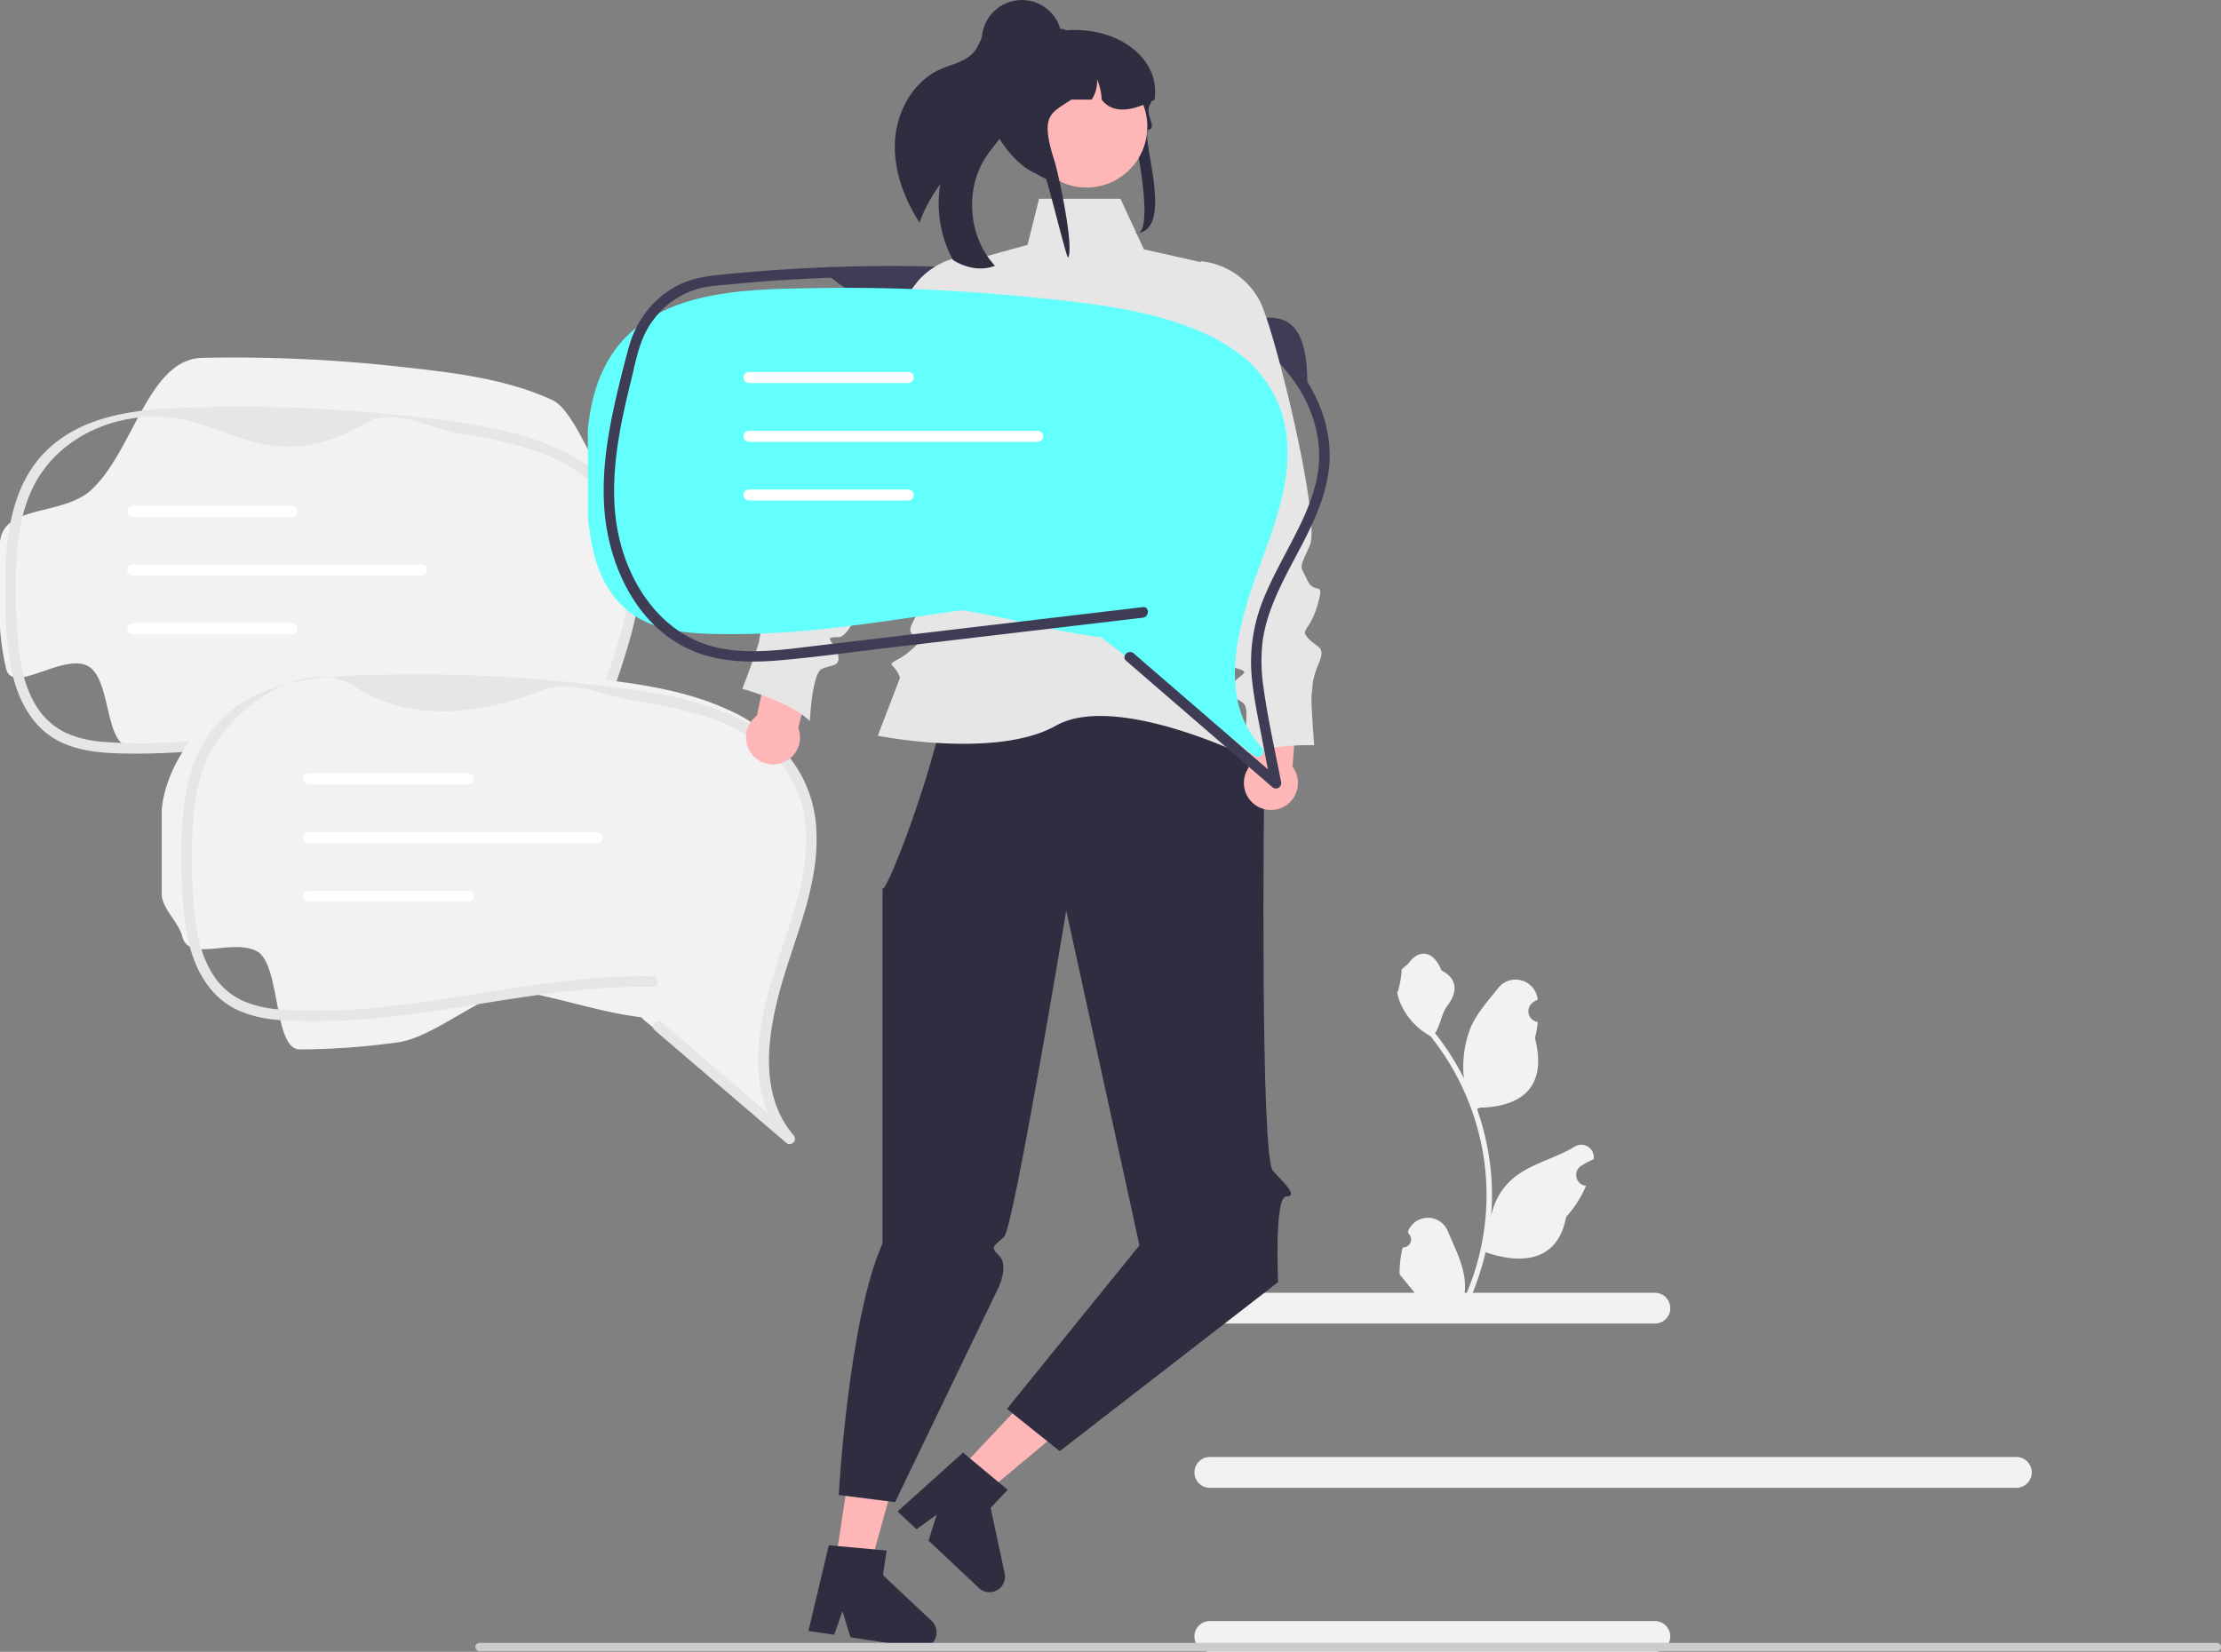 <svg xmlns="http://www.w3.org/2000/svg" data-name="Layer 1" width="630.644" height="469.151" viewBox="0 0 630.644 469.151" xmlns:xlink="http://www.w3.org/1999/xlink"><rect x="0" y="0" width="630.644" height="469.151" fill="#808080" stroke="none"/><path d="M520.672,294.28c18.554,15.527,39.239,2.527,59.064,1.534,9.194-.461,18.369,1.756,27.43,3.41,8.6,1.569,17.169,3.852,25.032,7.745a52.167,52.167,0,0,1,21.083,18.384c1.037,1.621,2.602.424,2.59-1.514-.125-20.582-9.024-18.916-18.315-17.398-8.833,1.443-16.342-7.323-25.059-9.209a244.689,244.689,0,0,0-27.61-3.935q-15.076-1.497-30.227-2.031-16.988-.599-33.988.014c-1.925.068-1.934,3.069,0,3Z" transform="translate(-284.678 -215.424)" fill="#3f3d56"/><path d="M458.088,459.86a1.5,1.5,0,0,1-2.12,2.12q-18.39-15.765-36.78-31.51a.177.177,0,0,0-.05-.04,22.653,22.653,0,0,1-2.41-2.09c-11.41-1.33-23.95-5.73-35.83-7.64-10.49,1.56-20.95,3.42-31.47,4.8a208.189,208.189,0,0,1-27.66,1.98c-7.53-.04-5.351-19.344-12.181-22.904-7.1-3.7-21.339,8.274-23.159.794a72.31,72.31,0,0,1-1.75-11.65v-24.39c.97-10.62,17.879-7.344,25.909-14.754,12.05-11.12,16.141-37.206,31.561-37.516a424.938,424.938,0,0,1,55.03,2.41c14.9,1.64,30.57,3.23,44.35,9.58,5.91,2.73,11.48,18.52,15.55,23.65a35.908,35.908,0,0,1,7.51,20.88c.73,16.09-6.59,30.81-10.6,46C450.508,432.73,448.548,448.67,458.088,459.86Z" transform="translate(-284.678 -215.424)" fill="#f2f2f2"/><path d="M420.581,432.011q18.644,15.981,37.294,31.955a1.501,1.501,0,0,0,2.121-2.121c-9.539-11.182-7.579-27.122-4.102-40.279,4.015-15.191,11.335-29.906,10.602-45.992a35.853,35.853,0,0,0-7.512-20.883,42.1,42.1,0,0,0-15.546-11.648c-13.779-6.35-29.446-7.947-44.353-9.583a424.614,424.614,0,0,0-55.023-2.413c-15.425.317-33.468.599-45.517,11.722-10.973,10.13-12.472,26.06-12.366,40.125.061,8.149.218,16.518,2.155,24.471,1.821,7.476,5.77,14.757,12.872,18.456,6.831,3.558,14.947,3.613,22.47,3.65a205.776,205.776,0,0,0,27.659-1.985c18.342-2.399,36.509-6.275,54.999-7.446,4.525-.287,9.063-.414,13.597-.319,1.931.04,1.931-2.96,0-3-17.979-.376-35.772,2.712-53.462,5.523-17.11,2.72-34.6,5.283-51.967,3.907a31.574,31.574,0,0,1-11.049-2.556,19.937,19.937,0,0,1-8.25-7.283c-4.521-7.041-5.378-15.861-5.768-24.076a148.66,148.66,0,0,1,.197-21.341c.666-6.884,2.271-13.866,5.937-19.809,8.361-13.556,25.267-19.197,39.695-16.762,16.247,2.742,28.675,15.729,53.468,1.135,7.782-4.581,17.981,1.794,26.911,3.141a118.045,118.045,0,0,1,19.676,4.453,50.205,50.205,0,0,1,16.95,9.009A31.543,31.543,0,0,1,462.677,369.253c3.443,15.457-3.382,30.886-7.892,45.351-4.02,12.894-7.45,28.038-2.037,41.048a31.241,31.241,0,0,0,5.127,8.315l2.121-2.121q-18.644-15.981-37.294-31.955c-1.459-1.25-3.59.862-2.121,2.121Z" transform="translate(-284.678 -215.424)" fill="#e6e6e6"/><path d="M367.618,362.212H322.398a1.565,1.565,0,1,1,0-3.129h45.221a1.565,1.565,0,0,1,0,3.129Z" transform="translate(-284.678 -215.424)" fill="#fff"/><path d="M367.618,395.576H322.398a1.565,1.565,0,1,1,0-3.129h45.221a1.565,1.565,0,0,1,0,3.129Z" transform="translate(-284.678 -215.424)" fill="#fff"/><path d="M404.345,378.905H322.398a1.565,1.565,0,1,1,0-3.129h81.947a1.565,1.565,0,0,1,0,3.129Z" transform="translate(-284.678 -215.424)" fill="#fff"/><path d="M508.088,535.86a1.5,1.5,0,0,1-2.12,2.12q-18.39-15.765-36.78-31.51a.177.177,0,0,0-.05-.04,22.653,22.653,0,0,1-2.41-2.09c-11.41-1.33-23.95-5.73-35.83-7.64-10.49,1.56-22.95,13.42-33.47,14.8a208.189,208.189,0,0,1-27.66,1.98c-7.53-.04-5.351-24.344-12.181-27.904-7.1-3.7-19.339,3.274-21.159-4.206-.93-3.81-5.522-7.72-5.822-11.65v-24.39c.97-10.62,8.002-21.14,16.032-28.55,12.05-11.12,30.09-11.41,45.51-11.72a424.938,424.938,0,0,1,55.03,2.41c14.9,1.64,30.57,3.23,44.35,9.58a42.181,42.181,0,0,1,15.55,11.65,35.908,35.908,0,0,1,7.51,20.88c.73,16.09-6.59,30.81-10.6,46C500.508,508.73,498.548,524.67,508.088,535.86Z" transform="translate(-284.678 -215.424)" fill="#f2f2f2"/><path d="M470.581,508.011q18.644,15.981,37.294,31.955a1.501,1.501,0,0,0,2.121-2.121c-9.539-11.182-7.579-27.122-4.102-40.279,4.015-15.191,11.335-29.906,10.602-45.992a35.853,35.853,0,0,0-7.512-20.883,42.1,42.1,0,0,0-15.546-11.648c-13.779-6.35-29.446-7.947-44.353-9.583a424.614,424.614,0,0,0-55.023-2.413c-15.425.317-33.468.599-45.517,11.722-10.973,10.13-12.472,26.06-12.366,40.125.061,8.149.218,16.518,2.155,24.471,1.821,7.476,5.77,14.757,12.872,18.456,6.831,3.558,14.947,3.613,22.47,3.65a205.776,205.776,0,0,0,27.659-1.985c18.342-2.399,36.509-6.275,54.999-7.446,4.525-.287,9.063-.414,13.597-.319,1.931.04,1.931-2.96,0-3-17.979-.376-35.772,2.712-53.462,5.523-17.11,2.72-34.6,5.283-51.967,3.907a31.574,31.574,0,0,1-11.049-2.556,19.937,19.937,0,0,1-8.25-7.283c-4.521-7.041-5.378-15.861-5.768-24.076a148.66,148.66,0,0,1,.197-21.341c.666-6.884,2.271-13.866,5.937-19.809,8.361-13.556,27.424-24.732,39.695-16.762,14.02,9.106,31.951,9.5,53.468,1.135,8.417-3.272,17.981,1.794,26.911,3.141a118.045,118.045,0,0,1,19.676,4.453,50.205,50.205,0,0,1,16.95,9.009A31.543,31.543,0,0,1,512.677,445.253c3.443,15.457-3.382,30.886-7.892,45.351-4.02,12.894-7.45,28.038-2.037,41.048a31.241,31.241,0,0,0,5.127,8.315l2.121-2.121q-18.644-15.981-37.294-31.955c-1.459-1.25-3.59.862-2.121,2.121Z" transform="translate(-284.678 -215.424)" fill="#e6e6e6"/><path d="M417.618,438.212H372.398a1.565,1.565,0,1,1,0-3.129h45.221a1.565,1.565,0,0,1,0,3.129Z" transform="translate(-284.678 -215.424)" fill="#fff"/><path d="M417.618,471.576H372.398a1.565,1.565,0,1,1,0-3.129h45.221a1.565,1.565,0,0,1,0,3.129Z" transform="translate(-284.678 -215.424)" fill="#fff"/><path d="M454.345,454.905H372.398a1.565,1.565,0,1,1,0-3.129h81.947a1.565,1.565,0,0,1,0,3.129Z" transform="translate(-284.678 -215.424)" fill="#fff"/><path d="M754.579,591.337H628.206a4.372,4.372,0,1,1,0-8.745H754.579a4.372,4.372,0,0,1,0,8.745Z" transform="translate(-284.678 -215.424)" fill="#f2f2f2"/><path d="M754.579,684.576H628.206a4.372,4.372,0,1,1,0-8.745H754.579a4.372,4.372,0,0,1,0,8.745Z" transform="translate(-284.678 -215.424)" fill="#f2f2f2"/><path d="M857.215,637.987H628.206a4.372,4.372,0,1,1,0-8.745H857.215a4.372,4.372,0,0,1,0,8.745Z" transform="translate(-284.678 -215.424)" fill="#f2f2f2"/><polygon points="272.199 417.653 279.379 424.41 309.439 399.318 298.843 389.345 272.199 417.653" fill="#ffb6b6"/><path d="M569.949,662.296l-3.99-18.603,4.835-5.137-2.603-2.178-8.082-6.735-1.977-1.656-18.591,16.721,5.389,5.066,5.745-4.179-2.331,7.397,14.273,13.436a4.408,4.408,0,0,0,7.332-4.133Z" transform="translate(-284.678 -215.424)" fill="#2f2e41"/><polygon points="237.201 443.782 246.948 445.264 257.428 407.535 243.043 405.349 237.201 443.782" fill="#ffb6b6"/><path d="M549.237,675.824l-13.853-13.042,1.06-6.975-3.379-.313-10.477-.95-2.568-.239-5.798,24.323,7.313,1.107,2.353-6.703,2.285,7.412,19.379,2.947a4.408,4.408,0,0,0,3.685-7.566Z" transform="translate(-284.678 -215.424)" fill="#2f2e41"/><path d="M615.649,391.189l27.953,50.064s-1.166,102.965,2.549,106.784,7.078,7.244,3.715,7.213-2.278,24.327-2.278,24.327l-62,48-15-12,37.631-46.449-20.782-95.077s-14.93,89.913-17.621,92.604-4.314,2.672-1.484,5.372,0,8.808,0,8.808l-29.498,61.221-16-2.018s2.774-49.979,12.433-71.435V467.208c-.728,8.693,33.303-79.296,12.493-72.692C554.342,392.427,615.649,391.189,615.649,391.189Z" transform="translate(-284.678 -215.424)" fill="#2f2e41"/><path d="M602.826,271.88H579.717l-3.272,13.087L558.678,289.88s-8.788,58.28-1.407,62.981,2.234,19.406,2.234,19.406-18.381,19.851-16.175,22.792,6.681-1.534,1.502,3.644-8.119,4.443-6.649,5.914a9.369,9.369,0,0,1,2.069,3.265l-6.342,16.513s33.682,6.691,50.593-2.867,54.408,8.823,54.408,8.823-1.929-9.651-3.538-11.075-5.36,2.177-2.75-2.565,4.817-2.536,2.611-4.741-11.764-31.615-11.764-31.615-7.352-16.175.735-22.792,11.167-28.321,11.167-28.321l-9.695-39.361-16.177-3.636Z" transform="translate(-284.678 -215.424)" fill="#e6e6e6"/><path d="M511.351,422.146l5.55-22.246-12.266-4.944-5.031,23.729a7.675,7.675,0,1,0,11.747,3.461Z" transform="translate(-284.678 -215.424)" fill="#ffb6b6"/><path d="M565.263,288.393l-.366-.063a21.259,21.259,0,0,0-18.854,6.144c-6.283,6.464-34.329,54.535-33.32,62.569.941,7.492,1.304,5.826-2.122,9.651s-4.73-2-4.783,5.964,2.99,7.895-.244,9.843-5.373.591-4.783,5.964-.314,6.799-.505,8.677-4.835,13.929-4.835,13.929,13.668,3.67,19.18,9.166c0,0,.627-13.599,3.409-14.833s5.373-.591,4.591-4.086-4.799-5.043.122-4.921,12.523-26.049,12.523-26.049l32.869-59.969Z" transform="translate(-284.678 -215.424)" fill="#e6e6e6"/><path d="M639.439,433.166l.987-22.907,13.164-1.262-1.906,24.181a7.675,7.675,0,1,1-12.246-.013Z" transform="translate(-284.678 -215.424)" fill="#ffb6b6"/><path d="M625.678,289.615l.369.043a21.259,21.259,0,0,1,16.337,11.24c4.191,7.98,17.451,62.032,14.205,69.45-3.028,6.918-2.903,5.217-.702,9.857s5.103-.576,2.895,7.076-5.107,6.723-2.558,9.508,4.985,2.091,2.895,7.076-1.628,6.609-1.977,8.464.686,14.728.686,14.728-14.148-.357-20.992,3.349c0,0,3.256-13.218.938-15.191s-4.985-2.091-3.244-5.221,6.033-3.475,1.279-4.754-4.62-28.531-4.62-28.531L616.678,309.88Z" transform="translate(-284.678 -215.424)" fill="#e6e6e6"/><path d="M538.765,256.44c-.183,7.888,2.764,15.525,6.999,22.234a42.179,42.179,0,0,1,5.879-10.878,33.864,33.864,0,0,0,3.604,21.446,4.54,4.54,0,0,0,.386.247c3.452,2.076,7.828,2.917,11.562,1.418-7.715-8.317-8.697-22.096-2.229-31.424,1.831-2.647,4.2-4.988,5.334-8,1.791-4.806.069-10.098-1.017-15.109-1.016-4.664-1.193-10.214,1.936-13.632a3.288,3.288,0,0,0-3.013-1.387c-1.929.273-3.333,1.949-4.228,3.676-.894,1.727-1.484,3.641-2.731,5.133-2.308,2.792-6.239,3.452-9.551,4.923C543.675,238.659,538.958,247.663,538.765,256.44Z" transform="translate(-284.678 -215.424)" fill="#2f2e41"/><path d="M606.291,251.93c-.458-1.604,2.701,8.203,1.177,8.38-6.944.797-16.477,4.944-21.314,6.879-.218-.025-.436-.051-.647-.082-.519-.057-1.025-.139-1.525-.234-11.262-2.131-15.593-19.431-15.593-19.589,0-.778,1.867-22.138,4.807-22.455a21.674,21.674,0,0,1,2.325-.126h7.297a33.91,33.91,0,0,1,4.58-.664h.013c14.689-1.119,26.272,7.834,25.189,18.729-.006.013-.019.025-.026.038-.314.468-.589.911-.833,1.334-.237.398-.436.778-.609,1.138-1.339,2.782,2.103,6.283-.179,6.936-3.035.869,7.983,29.434-4.031,29.434C612.767,283.309,607.556,256.356,606.291,251.93Z" transform="translate(-284.678 -215.424)" fill="#2f2e41"/><circle cx="308.5" cy="35.99" r="17.276" fill="#ffb6b6"/><path d="M612.601,243.71c-.288.152-.57.291-.858.43-.301.145-.602.291-.903.424-5.785,2.624-10.493,2.915-13.351-.854a15.972,15.972,0,0,0-1.313-5.754,9.248,9.248,0,0,1-1.525,5.754H588.898c-5.926,3.933-8.969,4.344-4.856,17.255,1.147,3.598,5.706,24.533,3.913,27.638-.519-.057-6.039-22.988-6.539-23.083-11.262-2.131-18.418-20.685-17.502-21.735a19.344,19.344,0,0,1,2.005-8.606,19.794,19.794,0,0,1,7.521-8.182,34.88,34.88,0,0,1,6.009-2.257c.051-.013.096-.025.147-.038.634-.171,1.281-.329,1.928-.462a35.469,35.469,0,0,1,4.049-.613c.096-.006.192-.013.282-.013a3.051,3.051,0,0,1,1.544.424c.006,0,.006.006.013.006a2.907,2.907,0,0,1,.858.765,2.94,2.94,0,0,1,.628,1.827h6.406q.356,0,.711.019a17.177,17.177,0,0,1,16.56,16.149C612.594,243.109,612.601,243.406,612.601,243.71Z" transform="translate(-284.678 -215.424)" fill="#2f2e41"/><circle cx="290.15" cy="11.381" r="11.381" fill="#2f2e41"/><path d="M682.973,569.718a2.269,2.269,0,0,0,1.645-3.933l-.155-.618q.031-.074.062-.148a6.094,6.094,0,0,1,11.241.042c1.839,4.428,4.179,8.864,4.756,13.546a18.029,18.029,0,0,1-.316,6.2,72.281,72.281,0,0,0,6.575-30.021,69.766,69.766,0,0,0-.433-7.783q-.358-3.178-.995-6.31A73.119,73.119,0,0,0,690.852,509.703a19.459,19.459,0,0,1-8.093-8.397,14.843,14.843,0,0,1-1.35-4.056c.394.052,1.486-5.949,1.188-6.317.549-.833,1.532-1.247,2.131-2.06,2.982-4.043,7.091-3.337,9.236,2.157,4.582,2.313,4.627,6.148,1.815,9.837-1.789,2.347-2.035,5.522-3.604,8.035.162.207.329.407.491.614a73.592,73.592,0,0,1,7.681,12.169,30.592,30.592,0,0,1,1.826-14.21c1.748-4.217,5.025-7.769,7.91-11.415a6.279,6.279,0,0,1,11.184,3.083q.009.081.017.161-.643.363-1.259.77a3.078,3.078,0,0,0,1.241,5.602l.063.01a30.628,30.628,0,0,1-.807,4.579c3.702,14.316-4.29,19.53-15.701,19.764-.252.129-.497.258-.749.381a75.115,75.115,0,0,1,4.043,19.028,71.245,71.245,0,0,1-.052,11.503l.019-.136a18.826,18.826,0,0,1,6.427-10.87c4.946-4.063,11.933-5.559,17.268-8.824a3.533,3.533,0,0,1,5.411,3.437l-.022.143a20.675,20.675,0,0,0-2.319,1.117q-.643.363-1.259.77a3.078,3.078,0,0,0,1.241,5.602l.063.01c.045.006.084.013.129.019a30.655,30.655,0,0,1-5.639,8.829c-2.315,12.497-12.256,13.683-22.89,10.044h-.006a75.092,75.092,0,0,1-5.044,14.726H683.424c-.065-.2-.123-.407-.181-.607a20.475,20.475,0,0,0,4.986-.297c-1.337-1.641-2.674-3.294-4.011-4.935a1.119,1.119,0,0,1-.084-.097c-.678-.84-1.363-1.673-2.041-2.512l-0-.001a29.99,29.99,0,0,1,.879-7.64Z" transform="translate(-284.678 -215.424)" fill="#f2f2f2"/><path d="M419.652,683.216a1.186,1.186,0,0,0,1.19,1.19h493.29a1.19,1.19,0,0,0,0-2.38H420.842A1.187,1.187,0,0,0,419.652,683.216Z" transform="translate(-284.678 -215.424)" fill="#ccc"/><path d="M643.029,427.864c1.391,1.468-.718,3.375-2.34,2.117Q620.386,414.241,600.084,398.521a.194.194,0,0,0-.055-.04,24.483,24.483,0,0,1-2.661-2.087c-12.596-1.328-26.441-5.721-39.556-7.628-11.581,1.558-23.128,3.415-34.742,4.792a253.736,253.736,0,0,1-30.536,1.977c-8.313-.04-17.266-.09-24.807-3.644-7.838-3.694-12.199-10.963-14.208-18.431a65.796,65.796,0,0,1-1.932-11.631V337.478c1.071-10.603,4.339-21.106,13.204-28.505,13.303-11.102,33.219-11.392,50.242-11.701a518.366,518.366,0,0,1,60.752,2.406c16.449,1.637,33.749,3.225,48.962,9.565,6.525,2.726,12.674,6.51,17.167,11.631a33.802,33.802,0,0,1,8.291,20.847c.806,16.064-7.275,30.761-11.702,45.927C634.661,400.778,632.497,416.692,643.029,427.864Z" transform="translate(-284.678 -215.424)" fill="#63fffd"/><path d="M542.618,324.212H497.398a1.565,1.565,0,1,1,0-3.129h45.221a1.565,1.565,0,0,1,0,3.129Z" transform="translate(-284.678 -215.424)" fill="#fff"/><path d="M542.618,357.576H497.398a1.565,1.565,0,1,1,0-3.129h45.221a1.565,1.565,0,0,1,0,3.129Z" transform="translate(-284.678 -215.424)" fill="#fff"/><path d="M579.345,340.905H497.398a1.565,1.565,0,1,1,0-3.129h81.947a1.565,1.565,0,0,1,0,3.129Z" transform="translate(-284.678 -215.424)" fill="#fff"/><path d="M653.28,325.354c4.192,6.688,6.562,14.386,5.837,22.32-.626,6.846-3.435,13.285-6.505,19.353-3.182,6.288-6.744,12.394-9.346,18.959a47.058,47.058,0,0,0-3.074,22.563c.514,4.973,1.518,9.878,2.463,14.782l2.886,14.97,2.507-1.459L606.57,400.983c-1.454-1.257-3.585.856-2.121,2.121l41.478,35.858a1.513,1.513,0,0,0,2.507-1.459c-1.695-8.796-3.698-17.596-4.94-26.469a49.833,49.833,0,0,1-.298-13.527,45.124,45.124,0,0,1,2.688-10.017c4.975-12.999,14.293-24.371,16.089-38.504,1.125-8.855-1.406-17.655-6.101-25.146-1.023-1.632-3.62-.128-2.59,1.514Z" transform="translate(-284.678 -215.424)" fill="#3f3d56"/><path d="M609.192,387.859l-61.342,7.257-30.671,3.628c-9.344,1.105-19.082,2.657-28.418.701-15.719-3.293-25.478-17.536-28.549-32.546-1.901-9.292-1.228-19.013.371-28.296.852-4.949,1.977-9.846,3.193-14.717,1.083-4.341,1.892-9.015,3.764-13.101a24.262,24.262,0,0,1,16.099-13.551,47.922,47.922,0,0,1,6.683-.885q3.784-.38,7.574-.699,7.58-.639,15.177-1.034,3.798-.198,7.599-.335c1.925-.07,1.934-3.071,0-3q-15.817.579-31.571,2.193c-4.279.441-8.235,1.078-12.098,3.082a26.745,26.745,0,0,0-8.602,7.134,28.95,28.95,0,0,0-5.157,10.292c-1.38,4.971-2.633,9.991-3.776,15.022-2.304,10.14-3.96,20.592-3.191,31.017,1.138,15.419,8.52,31.87,22.846,39.21,8.46,4.335,18.114,4.529,27.384,3.701,10.338-.923,20.647-2.367,30.954-3.587l63.816-7.55,7.915-.936c1.894-.224,1.917-3.227,0-3Z" transform="translate(-284.678 -215.424)" fill="#3f3d56"/></svg>